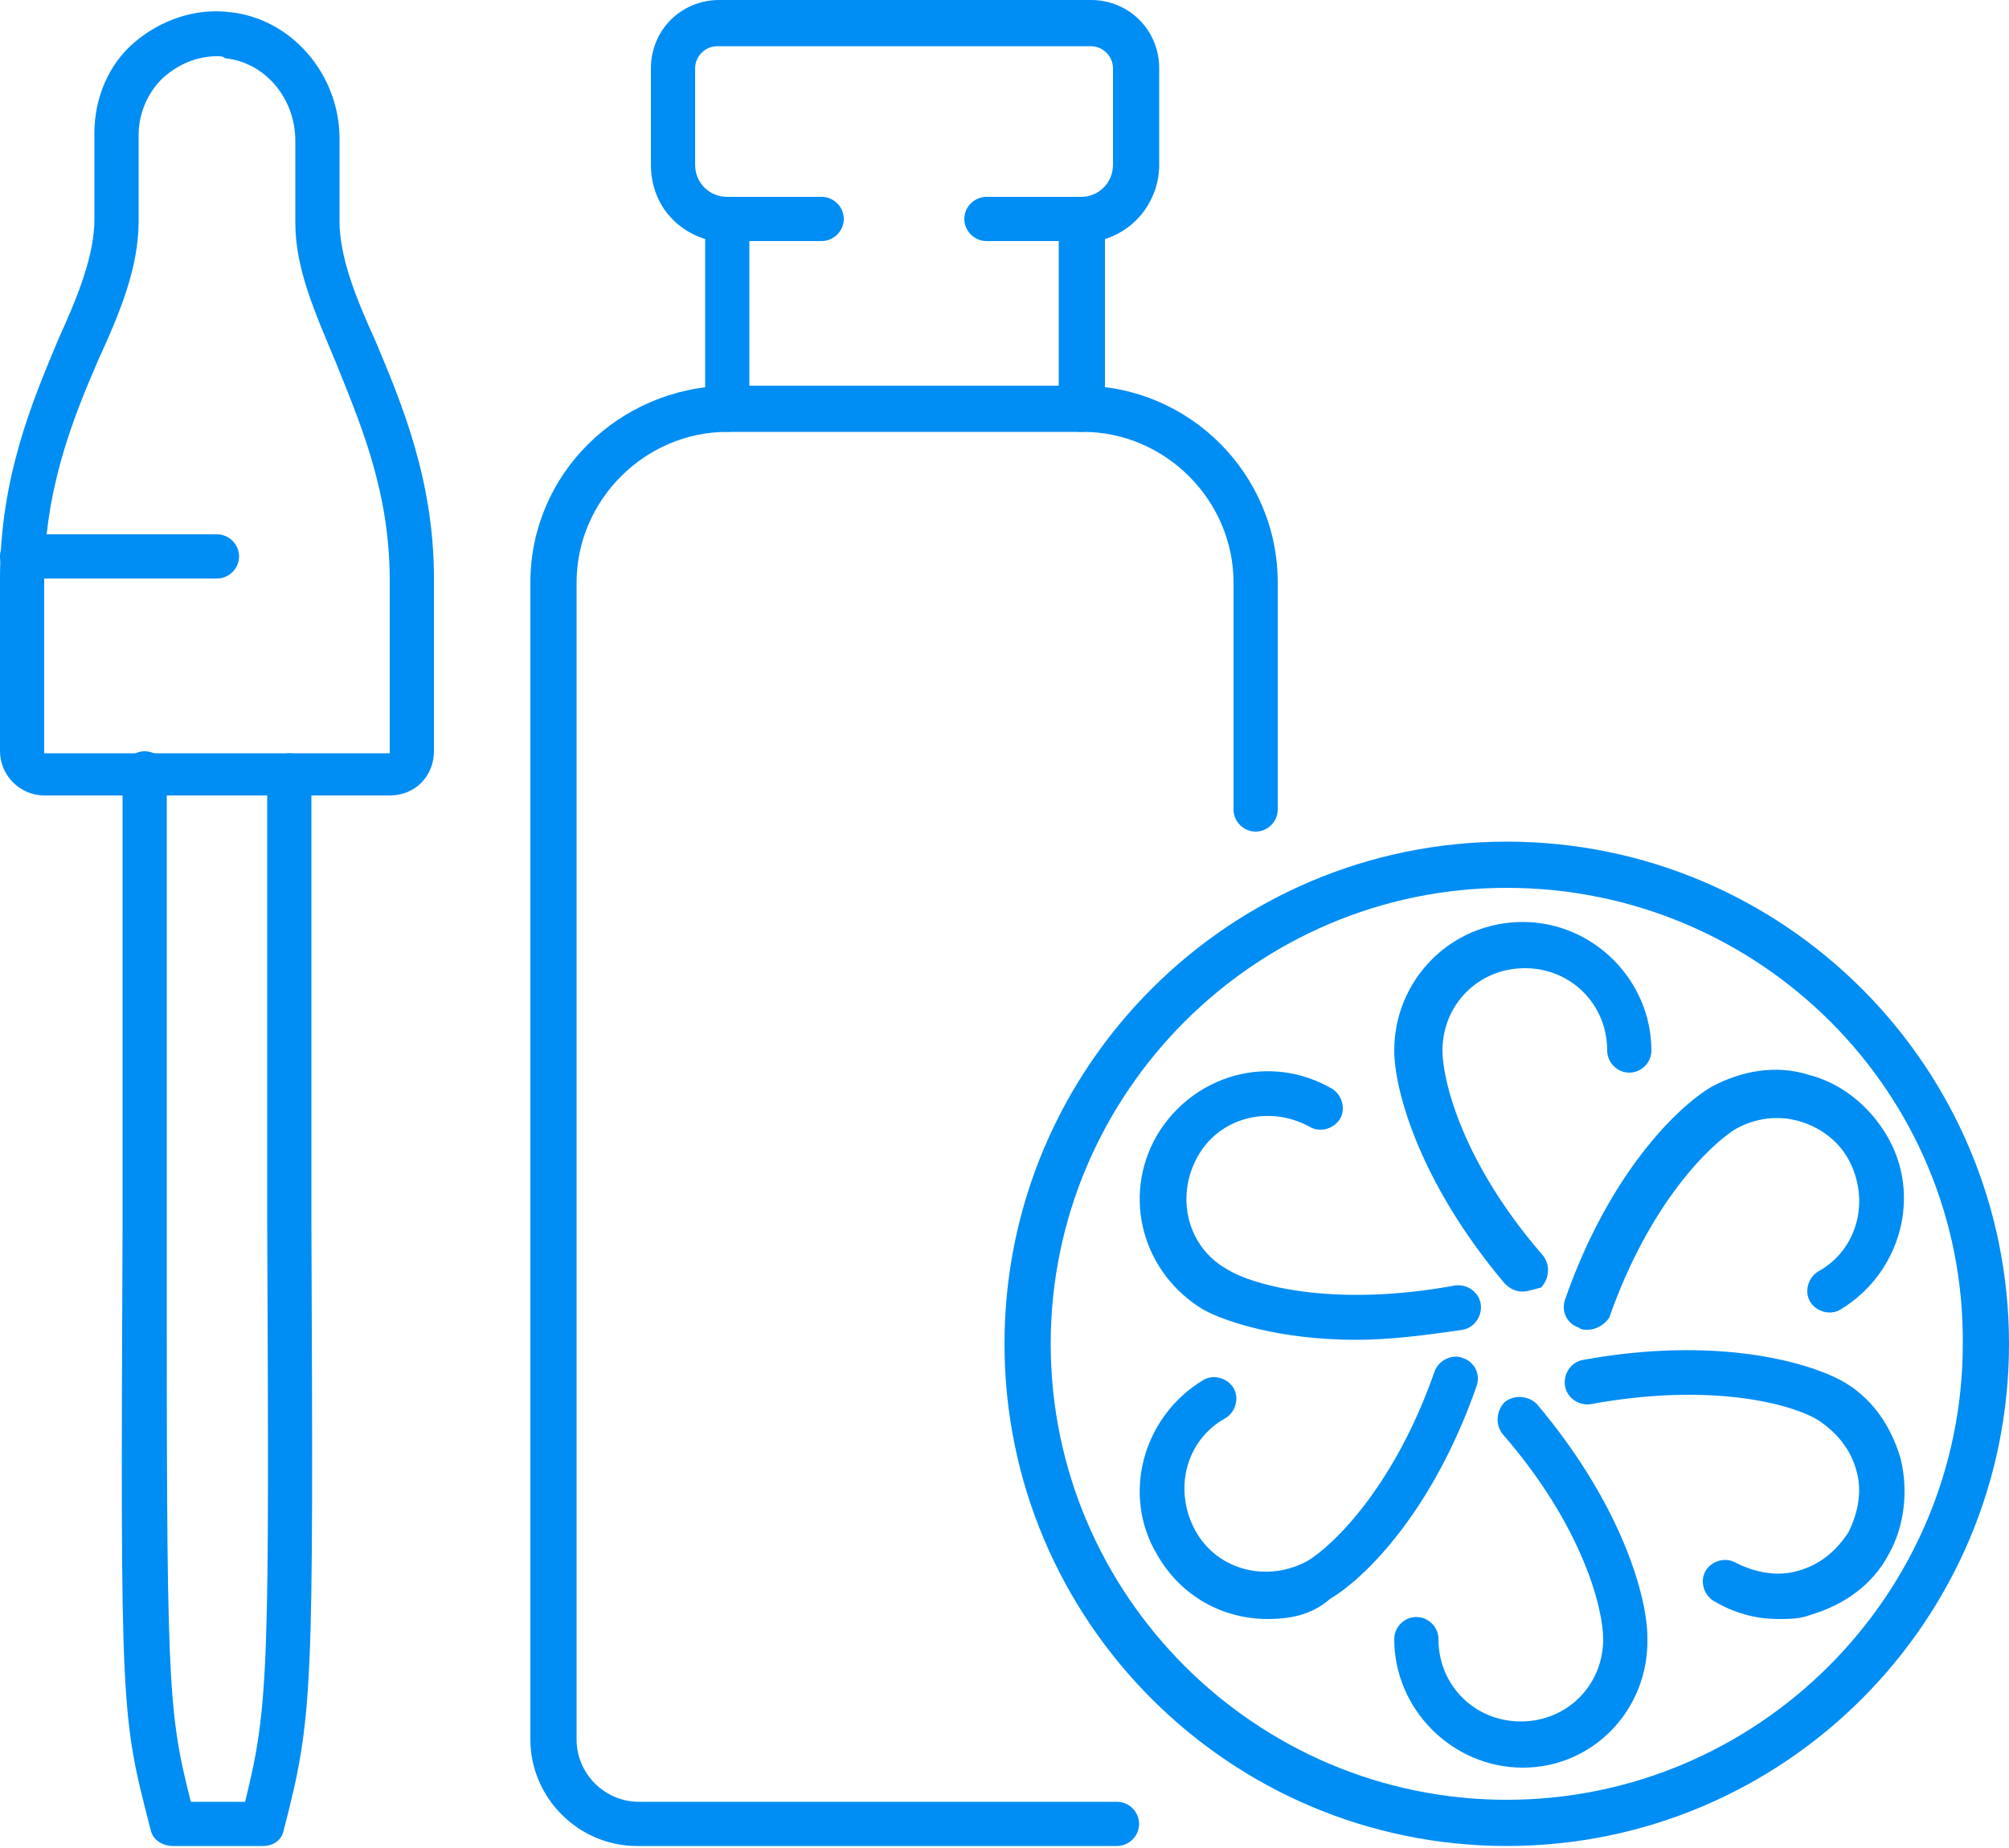 <svg width="100" height="92" viewBox="0 0 100 92" fill="none" xmlns="http://www.w3.org/2000/svg">
<path d="M13.1 91.9H8.6C8.1 91.9 7.6 91.6 7.5 91.1C6 85.3 6 85.3 6.1 61.2C6.1 55.3 6.1 47.8 6.1 38.5C6.1 37.9 6.6 37.4 7.2 37.4C7.8 37.4 8.3 37.9 8.3 38.5C8.3 47.9 8.3 55.3 8.3 61.2C8.3 83.7 8.3 85 9.5 89.7H12.2C13.4 84.9 13.4 82.9 13.3 60.8C13.3 54.9 13.3 47.7 13.3 38.6C13.3 38 13.8 37.5 14.4 37.5C15 37.5 15.5 38 15.5 38.6C15.5 47.7 15.5 55 15.5 60.8C15.6 84.5 15.6 85.4 14.1 91.2C14 91.6 13.6 91.9 13.1 91.9Z" fill="#008DF4"/>
<path d="M19.4 39.6H2.2C1 39.6 0 38.6 0 37.4V28.8C0 23.8 1.6 20 2.9 16.9C3.9 14.7 4.7 12.7 4.7 10.9V6.6C4.7 4.9 5.4 3.2 6.7 2.1C8 1 9.7 0.4 11.4 0.6C14.5 0.9 16.9 3.7 16.9 6.9V11C16.9 12.8 17.7 14.8 18.7 17C20 20.1 21.6 23.9 21.6 28.8V37.4C21.6 38.6 20.7 39.6 19.4 39.6ZM10.8 2.8C9.8 2.8 8.9 3.2 8.2 3.8C7.4 4.5 6.9 5.6 6.9 6.7V11C6.9 13.3 6 15.5 4.9 17.9C3.6 20.9 2.2 24.4 2.2 28.9V37.5H19.4V28.9C19.4 24.4 17.9 21 16.7 18C15.7 15.6 14.7 13.4 14.7 11.1V7C14.7 4.9 13.2 3.1 11.2 2.9C11.1 2.8 11 2.8 10.8 2.8Z" fill="#008DF4"/>
<path d="M53.8 12H49.1C48.5 12 48 11.5 48 10.9C48 10.3 48.5 9.8 49.1 9.8H53.8C54.4 9.8 54.9 10.3 54.9 10.9C54.9 11.5 54.4 12 53.8 12Z" fill="#008DF4"/>
<path d="M55.6 91.9H31.7C28.8 91.9 26.4 89.5 26.4 86.6V29C26.4 23.6 30.8 19.3 36.2 19.2H53.8C59.2 19.2 63.6 23.6 63.6 29V40.3C63.6 40.9 63.1 41.4 62.5 41.4C61.9 41.4 61.4 40.9 61.4 40.3V29C61.4 24.9 58 21.5 53.9 21.5H36.2C32.1 21.5 28.7 24.9 28.7 29V86.6C28.7 88.3 30.1 89.7 31.8 89.7H55.6C56.2 89.7 56.7 90.2 56.7 90.8C56.7 91.4 56.2 91.9 55.6 91.9Z" fill="#008DF4"/>
<path d="M53.8 21.5C53.2 21.5 52.7 21 52.7 20.4V10.9C52.7 10.3 53.2 9.8 53.8 9.8C54.7 9.8 55.4 9.1 55.4 8.2V3.4C55.4 2.8 54.9 2.3 54.3 2.3H35.7C35.1 2.3 34.6 2.8 34.6 3.4V8.2C34.6 9.1 35.3 9.8 36.2 9.8C36.8 9.8 37.3 10.3 37.3 10.9V20.4C37.3 21 36.8 21.5 36.2 21.5C35.6 21.5 35.1 21 35.1 20.4V11.9C33.5 11.4 32.4 10 32.4 8.2V3.4C32.4 1.5 33.9 0 35.8 0H54.3C56.2 0 57.7 1.5 57.7 3.4V8.2C57.7 9.9 56.6 11.4 55 11.9V20.4C54.9 21 54.4 21.5 53.8 21.5Z" fill="#008DF4"/>
<path d="M40.9 12H36.2C35.6 12 35.1 11.5 35.1 10.9C35.1 10.3 35.6 9.8 36.2 9.8H40.9C41.5 9.8 42 10.3 42 10.9C42 11.5 41.5 12 40.9 12Z" fill="#008DF4"/>
<path d="M75 91.9C61.2 91.9 50 80.7 50 66.9C50 53.1 61.2 41.9 75 41.9C88.8 41.9 100 53.1 100 66.9C100 80.7 88.8 91.9 75 91.9ZM75 44.2C62.5 44.2 52.3 54.4 52.3 66.9C52.3 79.4 62.5 89.6 75 89.6C87.5 89.6 97.7 79.4 97.7 66.9C97.8 54.4 87.6 44.2 75 44.2Z" fill="#008DF4"/>
<path d="M75.8 64.3C75.5 64.3 75.2 64.2 74.9 63.9C70.6 58.8 69.4 54.2 69.4 52.3C69.4 48.8 72.2 45.9 75.8 45.9C79.3 45.9 82.2 48.8 82.2 52.3C82.2 52.9 81.7 53.4 81.1 53.4C80.5 53.4 80 52.9 80 52.3C80 50 78.2 48.2 75.9 48.2C73.6 48.2 71.8 50 71.8 52.3C71.8 53.8 72.8 57.9 76.8 62.5C77.2 63 77.1 63.7 76.7 64.1C76.3 64.2 76 64.3 75.8 64.3Z" fill="#008DF4"/>
<path d="M67.5 66.7C63.7 66.7 61 65.8 59.9 65.2C56.9 63.4 55.8 59.6 57.6 56.5C59.4 53.5 63.2 52.4 66.3 54.2C66.8 54.5 67 55.2 66.7 55.7C66.4 56.2 65.7 56.4 65.2 56.1C63.2 55 60.7 55.6 59.6 57.6C58.5 59.6 59.1 62.1 61.1 63.2C62.4 64 66.4 65.1 72.4 64C73 63.9 73.6 64.3 73.7 64.9C73.8 65.5 73.4 66.1 72.8 66.2C70.8 66.5 69.1 66.7 67.5 66.7Z" fill="#008DF4"/>
<path d="M63.1 80.6C60.9 80.6 58.8 79.5 57.6 77.4C55.8 74.4 56.9 70.5 59.9 68.7C60.4 68.4 61.1 68.6 61.4 69.1C61.7 69.6 61.5 70.3 61 70.6C59 71.7 58.4 74.2 59.5 76.2C60.6 78.2 63.1 78.8 65.1 77.7C66.4 76.9 69.4 74 71.4 68.3C71.6 67.7 72.3 67.4 72.8 67.6C73.4 67.8 73.7 68.4 73.5 69C71.3 75.3 67.9 78.6 66.2 79.6C65.3 80.4 64.2 80.6 63.1 80.6Z" fill="#008DF4"/>
<path d="M75.8 88C72.3 88 69.4 85.1 69.4 81.6C69.4 81 69.9 80.5 70.5 80.5C71.1 80.5 71.6 81 71.6 81.6C71.6 83.9 73.4 85.7 75.7 85.7C78 85.7 79.8 83.9 79.8 81.6C79.8 80.1 78.8 76 74.8 71.4C74.4 70.9 74.5 70.2 74.9 69.8C75.4 69.4 76.1 69.5 76.5 69.9C80.8 75 82 79.6 82 81.5C82.1 85.1 79.3 88 75.8 88Z" fill="#008DF4"/>
<path d="M88.5 80.6C87.4 80.6 86.3 80.3 85.3 79.7C84.8 79.4 84.6 78.7 84.9 78.2C85.2 77.7 85.9 77.5 86.4 77.8C87.4 78.3 88.5 78.5 89.5 78.2C90.6 77.9 91.4 77.2 92 76.3C92.5 75.3 92.7 74.2 92.4 73.2C92.1 72.1 91.4 71.3 90.5 70.7C89.2 69.9 85.2 68.8 79.2 69.9C78.6 70 78 69.6 77.9 69C77.8 68.4 78.2 67.8 78.8 67.7C85.4 66.5 89.9 67.8 91.6 68.7C93.1 69.5 94.1 70.9 94.6 72.6C95 74.2 94.8 76 94 77.4C93.2 78.9 91.8 79.9 90.1 80.4C89.6 80.6 89 80.6 88.5 80.6Z" fill="#008DF4"/>
<path d="M79 66.2C78.9 66.2 78.7 66.2 78.6 66.1C78 65.9 77.7 65.3 77.9 64.7C80.1 58.4 83.5 55.1 85.2 54.1C86.7 53.3 88.4 53 90 53.5C91.6 53.9 93 55 93.9 56.5C95.7 59.5 94.6 63.4 91.6 65.2C91.1 65.5 90.4 65.3 90.1 64.8C89.8 64.3 90 63.6 90.5 63.3C92.5 62.2 93.1 59.7 92 57.7C91.5 56.8 90.6 56.1 89.5 55.8C88.4 55.5 87.3 55.7 86.4 56.2C85.1 57 82.1 59.9 80.1 65.6C79.9 65.9 79.5 66.2 79 66.2Z" fill="#008DF4"/>
<path d="M10.8 28.8H1.1C0.5 28.8 0 28.3 0 27.7C0 27.1 0.5 26.6 1.1 26.6H10.8C11.4 26.6 11.9 27.1 11.9 27.7C11.9 28.3 11.4 28.8 10.8 28.8Z" fill="#008DF4"/>
</svg>
